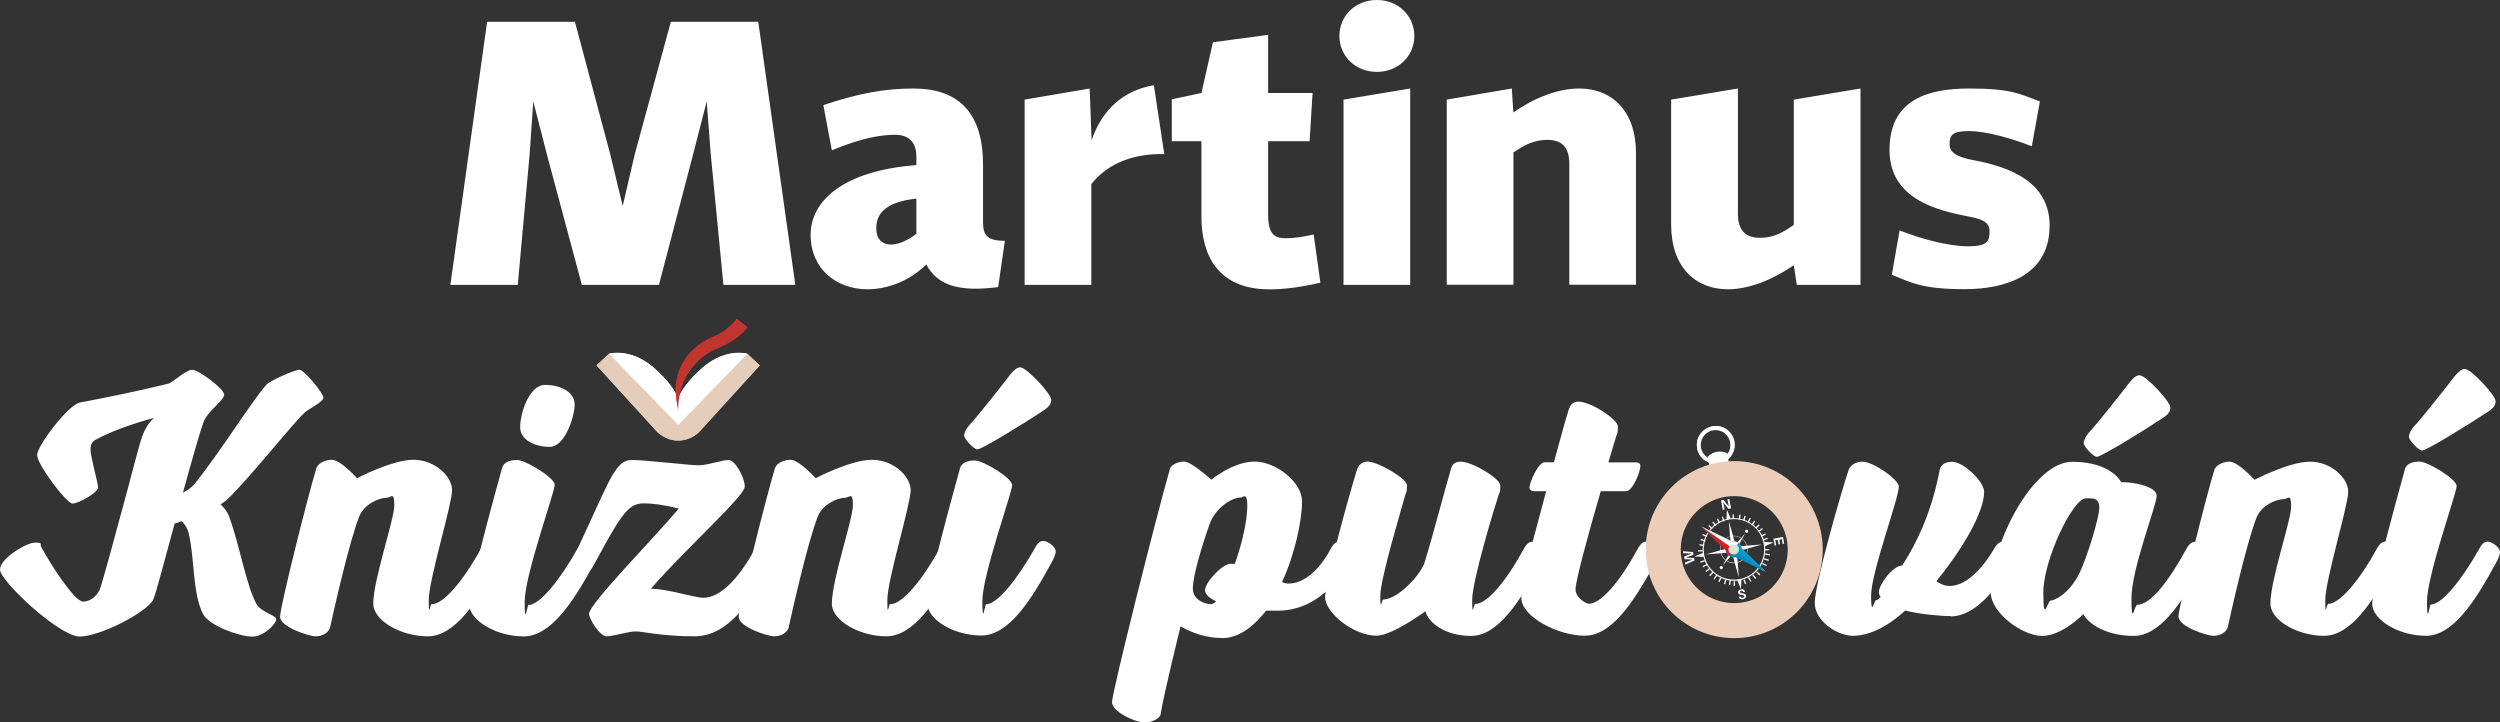 <?xml version="1.0" encoding="UTF-8"?><svg xmlns="http://www.w3.org/2000/svg" version="1.1" viewBox="0 0 2496.8 721.5"><rect x="0" y="0" width="2496.8" height="721.5" fill="#333333" stroke="none"/><defs><style>.st0 {
        fill: #e5cdbb;
      }

      .st1 {
        fill: #d22121;
      }

      .st2, .st3, .st4 {
        mix-blend-mode: multiply;
      }

      .st2, .st4 {
        opacity: .1;
      }

      .st5 {
        fill: #009cd0;
      }

      .st6 {
        isolation: isolate;
      }

      .st7 {
        fill: #ebcdba;
      }

      .st8, .st9, .st10, .st11, .st12, .st3, .st4 {
        fill: #fff;
      }

      .st8, .st10, .st11, .st12 {
        mix-blend-mode: soft-light;
      }

      .st13 {
        fill: #d7e6d6;
      }

      .st10 {
        opacity: .6;
      }

      .st11 {
        opacity: .5;
      }

      .st12 {
        opacity: .7;
      }

      .st14 {
        fill: none;
        stroke: #ebcdba;
        stroke-miterlimit: 10;
        stroke-width: 35px;
      }

      .st3 {
        opacity: 0;
      }

      .st15 {
        fill: #c0352d;
      }</style></defs><g class="st6"><g id="Layer_1"><path class="st9" d="M486.5 21.8h87.7l35.1 131.7 12.6 52.2 12.2-52.2L670 21.8h87.3l37 262.7h-71.8l-12.6-129.9-4.1-53.3-13.7 53.3-34 129.9h-77l-34.8-129.9-13.7-53.3-3.7 53.3-11.8 129.9h-67.3l36.7-262.7ZM915.2 165v-8.9c0-13-6.7-21.5-21.1-21.5s-34 3.3-63.3 15.5l-8.5-45.1c34-11.5 61-16.6 89.9-16.6 45.9 0 69.6 24.8 69.6 76.6v57.7c0 12.9 5.2 17.8 21.8 17.8l-6.7 46.2c-41.4 5.5-61.4-3-71.8-22.6-17.8 17.8-40.7 24.8-58.5 24.8-31.4 0-57-20.3-57-54.4s32.9-64 105.4-69.6Zm-24.8 79.2c8.9 0 19.2-6.3 24.8-10.7v-35.1c-29.6 3-40 14.4-40 28.9-.4 11.1 5.5 17 15.2 17Zm132.8-144.7 65.1-11.1 1.9 51.8c10-30 31.4-49.9 62.2-55.1l10.4 68.8c-29.6-.7-55.9 8.5-72.9 30v100.6h-66.6v-185Zm243.3-64.7v58.1h44.4l-3 48.1h-41.4v72.9c0 19.6 5.9 24 17.4 24s18.5-1.8 28.1-3.7l6.7 48.1c-18.9 4.4-35.9 6.7-50.7 6.7-52.2 0-68.1-34.8-68.1-72.5V141h-29.6V99.2l29.6-6.3 11.5-50.7 55.1-7.4ZM1375.1 0c21.1 0 37.4 15.5 37.4 35.9s-16.3 35.9-37.4 35.9-37.4-15.5-37.4-35.9S1354 0 1375.1 0Zm-33.3 99.5 66.6-11.1v196.1h-66.6v-185Zm103 0 65.1-11.1 1.5 24c21.5-15.2 45.1-24 65.9-24 31.8 0 56.6 21.5 56.6 64.7v131.3h-66.6v-121c0-17.4-8.5-23.7-21.8-23.7s-22.6 4.8-34 12.6v132.1h-66.6V99.5Zm290.9-11.1v125.4c0 17 8.5 23.7 21.8 23.7s22.6-4.8 34-12.9V99.5l66.6-11.1v196.1h-63.6l-3-19.6c-21.5 14.8-45.1 24-65.9 24-31.8 0-56.6-21.5-56.6-64.7V99.5l66.6-11.1Zm161.4 141.7c20.3 8.1 48.8 15.9 68.4 15.9s21.5-5.2 21.5-15.2-9.6-12.2-20-14.4c-31.1-5.9-79.9-17-79.9-66.6s37-61.4 79.5-61.4 50.7 5.5 70.7 12.9l-8.1 44.8c-20.4-8.1-45.9-15.2-62.9-15.2s-19.2 4.4-19.2 13.3 8.9 12.2 19.2 14.8c29.6 5.5 80.7 17 80.7 66.2s-42.5 63.6-85.1 63.6-53.3-6.7-72.5-14.4l7.8-44.4Z"/><g id="kniha"><path class="st7" d="m677.2 424.2-69-71-12.5 11.6 60.5 66.4s8 8.7 21 8.7v-15.7Z"/><path class="st9" d="m677.2 424.2-69-71s24-7 49 18c0 0 35 31 20 53Z"/><path class="st7" d="m677.2 424.2 69-71 12.5 11.6-60.5 66.4s-8 8.7-21 8.7v-15.7Z"/><path class="st9" d="m677.2 424.2 69-71s-24-7-49 18c0 0-35 31-20 53Z"/><path class="st1" d="M735.5 318.3s-6.4 10.9-23.4 17.9c0 0-49 17.6-35 73.3 0 0-3-42.3 38-61.3 0 0 22-8 31-21.7l-10.6-8.2Z"/></g><path class="st9" d="M174.4 522.8c-9 33-19.5 73.5-21.8 76.9-7.9 12.8-52.9 36-73.1 36S0 580.2 0 568.9s26.6-27 34.9-27 4.9 1.5 6 3.8c8.6 16.5 33.4 55.1 42 55.1s14.3-6.8 16.5-11.6c1.9-3.8 15-51.8 22.9-81.4 9-32.6 15.4-59.3 19.5-71.3 4.5-13.1 11.3-18.4 12-19.1-1.5.4-35.3 9-58.9 22.1-3.4 1.9-4.5 5.6-4.5 9 0 8.6 7.5 33 7.5 38.3s-19.5 16.1-25.5 16.1-35.3-39-35.3-48.4 31.1-50.3 42.8-52.5c25.1-4.9 49.5-9.4 88.1-18.8 4.5-1.1 17.6-13.9 24-13.9s31.9 19.1 31.9 24.8-17.3 17.3-20.6 27.4c-3.4 9-11.6 37.9-20.6 70.5 5.3-2.6 9-5.6 11.3-8.3 26.3-32.6 57-82.5 72-99.4 3-3.8 28.1-15 33-15s24 23.6 24 27.8-15 11.6-18 14.3c-12.4 10.9-52.9 63-77.6 87-1.9 1.9-4.1 3.4-7.1 5.3 3.4 3.4 6.4 6.8 8.3 11.6 10.9 29.3 16.5 66.8 27.4 87.8 4.5 8.3 19.9 11.3 19.9 15.4s-12 17.3-24 17.3-42.8-10.5-49.1-22.5c-10.9-21-8.3-57.8-14.6-81.4-1.1-4.5-3.4-8.3-6.8-11.3l-6.8 2.3Zm256.9 80.6c11.3 0 31.1-22.5 49.5-56.3 0 0 3.4-6.8 8.3-6.8s12.8 6 12.8 10.5-4.9 13.1-4.9 13.1c-20.6 37.5-42.8 71.6-69.8 71.6s-54.4-15.8-54.4-32.6c0-24 21-84 21-98.3s-3.4-7.5-7.5-7.5c-7.9 0-22.5 6.4-27.4 18.4-10.1 24.8-27 100.5-29.3 111.4-1.5 4.9-7.5 8.6-14.3 8.6s-35.6-9.4-35.6-19.5 28.5-123.4 36.4-148.9c2.3-5.3 9.8-7.9 15.4-7.9 8.6 0 25.1 18.4 25.1 18.4s34.9-18.4 56.3-18.4 38.6 16.5 38.6 30.4-23.3 89.6-23.3 109.5 1.1 4.1 3 4.1Z"/><path class="st9" d="M501.5 467.3c1.5-5.3 6.8-7.9 15-7.9S554 477 554 484.2s-30 90.4-30 116.6 2.6 3.4 3.8 3.4c10.9 0 30.4-23.3 49.5-57 0 0 3-6.8 7.9-6.8s12.8 6 12.8 10.5-5.3 13.1-5.3 13.1c-20.3 37.5-42.8 71.6-69.8 71.6s-54.4-15.8-54.4-32.6 26.6-112.5 33-135.8Zm18-40.5c0-15 9.4-42.4 24.8-42.4s29.6 7.1 29.6 19.5-9.8 42.4-24.8 42.4-29.6-7.1-29.6-19.5Z"/><path class="st9" d="M585.1 570.8c-5.3 0-13.1-6-13.1-10.1s3.4-9.4 5.3-13.5c11.3-25.1 27-58.5 27-58.5 11.6-24.8 18.4-29.3 26.6-29.3 13.9 0 57.8 5.3 66.8 5.3s23.6-5.3 30-5.3 16.1 17.3 16.1 26.6-58.5 61.5-93.8 102c16.9 0 43.1 9 52.5 9 15.4 0 33.8-16.1 52.1-49.9 0 0 3-6.8 7.9-6.8s13.1 6 13.1 10.5-4.9 13.1-4.9 13.1c-21 37.5-43.9 71.6-76.9 71.6s-51.8-4.9-58.9-4.9-22.9 4.9-29.3 4.9-17.3-17.3-17.3-22.5c0-9.8 62.6-73.1 89.6-105-14.3-3.8-26.3-5.3-34.5-5.3s-15.4 1.9-27 20.3c-6.4 10.1-13.9 23.6-23.6 41.6-2.3 4.1-3.4 6-7.9 6Z"/><path class="st9" d="M889.3 603.4c11.3 0 31.1-22.5 49.5-56.3 0 0 3.4-6.8 8.3-6.8s12.8 6 12.8 10.5-4.9 13.1-4.9 13.1c-20.6 37.5-42.8 71.6-69.8 71.6s-54.4-15.8-54.4-32.6c0-24 21-84 21-98.3s-3.4-7.5-7.5-7.5c-7.9 0-22.5 6.4-27.4 18.4-10.1 24.8-27 100.5-29.3 111.4-1.5 4.9-7.5 8.6-14.3 8.6s-35.6-9.4-35.6-19.5 28.5-123.4 36.4-148.9c2.2-5.3 9.8-7.9 15.4-7.9 8.6 0 25.1 18.4 25.1 18.4s34.9-18.4 56.3-18.4 38.6 16.5 38.6 30.4-23.3 89.6-23.3 109.5 1.1 4.1 3 4.1Z"/><path class="st9" d="M958.8 467.7c1.5-5.2 6.7-7.8 14.9-7.8s37.2 17.5 37.2 24.6-29.8 89.7-29.8 115.7 2.6 3.3 3.7 3.3c10.8 0 30.1-23.1 49.1-56.6 0 0 3-6.7 7.8-6.7s12.7 6 12.7 10.4-5.2 13-5.2 13c-20.1 37.2-42.4 71.1-69.2 71.1s-53.9-15.6-53.9-32.4 26.4-111.6 32.7-134.7Zm91.1-68.4c0 4.8-3.3 7.4-6.3 9.7-23.4 15.6-63.3 39.8-67.3 39.8S962.9 438 962.9 435s2.6-7.4 4.8-10c8.9-9.3 36.5-44.6 41.3-51 3.7-4.1 6.3-7.1 10-7.1 6.3 0 30.9 26.4 30.9 32.4Z" id="iiii"/><g id="kniha1" data-name="kniha"><path class="st0" d="m677.4 424.4-69-71-12.5 11.6 60.5 66.4s8 8.7 21 8.7v-15.7Z"/><path class="st9" d="m677.4 424.4-69-71s24-7 49 18c0 0 35 31 20 53Z"/><path class="st0" d="m677.4 424.4 69-71 12.5 11.6-60.5 66.4s-8 8.7-21 8.7v-15.7Z"/><path class="st9" d="m677.4 424.4 69-71s-24-7-49 18c0 0-35 31-20 53Z"/><path class="st15" d="M735.8 318.5s-6.4 10.9-23.4 17.9c0 0-49 17.6-35 73.3 0 0-3-42.3 38-61.3 0 0 22-8 31-21.7l-10.6-8.2Z"/></g><path class="st9" d="M1220.9 637.2c-24.4 0-41.8-11.8-41.8-11.8s-17.4 70.3-20 88.1c-1.1 4.8-10 8.1-15.9 8.1-9.2 0-32.6-10.7-32.6-20.4s44-184.6 57.7-232.4c1.1-5.2 9.2-7.8 14.4-7.8 7.4 0 27 18.1 27 18.1s21.8-18.1 43.3-18.1 47.4 20.7 47.4 39.6-7 52.5-20 80.7c0 0 2.6 1.5 6.3 1.5 25.9 0 42.5-35.1 42.5-35.1s3.3-6.7 7.8-6.7 13.3 5.9 13.3 10.4-5.2 13-5.2 13-22.2 45.5-69.2 45.5-11.1-.4-11.1-.4c-11.1 14.4-26.6 27.8-44 27.8Zm-11.5-33.7c1.5 0 3.7-1.5 5.2-3-6.7-3-11.1-7-11.1-11.1 0-7.8 17.4-26.3 25.2-26.3s3 .4 4.4.4c8.1-22.6 12.6-44.4 12.6-58.5s-4.4-8.1-6.7-8.1c-9.2 0-25.5 10.7-31.1 27-7.4 20.7-16.6 51.4-16.6 63.6s12.9 15.9 18.1 15.9Z"/><path class="st9" d="M1423.6 610.5s-33.3 24.4-48.8 24.4c-22.9 0-51.4-22.9-51.4-38.5s24.8-105.1 32.2-128.4c2.2-5.2 6.7-7 10-7 10.7 0 39.6 17 39.6 23.7s-.7 6.7-1.5 8.9c-2.6 9.6-25.2 84.4-25.2 101.4s1.5 3.7 3 3.7c14.8 0 38.1-25.5 41.4-37.4 9.2-30 21.5-77.7 26.3-93.2 1.5-5.2 4.8-7 9.6-7 11.8 0 39.6 17 39.6 23.7s-.7 6.7-1.5 8.9c-3.3 9.6-26.6 85.8-26.6 105.4s1.5 4.1 3 4.1c11.8 0 30.7-22.2 48.8-55.5 0 0 3.3-6.7 8.1-6.7s12.6 5.9 12.6 10.4-4.8 13-4.8 13c-20.7 37-42.2 70.7-68.8 70.7s-42.9-13.7-45.5-24.4Z"/><path class="st9" d="M1606.5 461.8h27.4c2.2 0 4.4 1.1 4.4 3.3 0 6.7-8.1 25.5-14.1 25.5h-25.5c-12.2 41.8-25.2 89.5-25.2 98s10.7 14.4 13.3 14.4c12.2 0 31.1-22.2 49.2-55.5 0 0 3.3-6.7 8.1-6.7s12.6 5.9 12.6 10.4-4.8 13-4.8 13c-20.4 37-42.2 70.7-69.2 70.7s-63.3-19.2-63.3-37.7 12.2-58.5 24.8-106.6h-12.6c-1.9 0-4.1-1.5-4.1-3.7 0-4.4 8.5-25.2 15.2-25.2h9.2c7-25.9 12.2-44.4 14.8-52.5 1.5-5.2 4.8-8.1 9.6-8.1 12.9 0 39.6 18.1 39.6 24.8s-1.1 8.1-1.5 8.9l-8.1 27Zm341.7 153.5c-10.7 0-30-1.8-45.5-5.5-18.1 16.7-36.6 25.2-52.2 25.2s-38.1-14.8-38.1-32.9 25.9-109.1 34-133.2c2.2-5.2 8.1-7.8 13.7-7.8 10.7 0 36.3 17.8 36.3 24.8 0 11.8-27.7 85.8-27.7 108.8s3 4.8 4.8 4.8 4.8-3.3 4.8-3.3c-1.1-1.1-1.8-2.6-1.8-4.8 0-7.8 14.1-26.6 23.3-26.6 14.8-22.9 29.6-54 37.4-95.5 1.1-5.5 5.9-8.1 12.6-8.1 11.1 0 31.8 19.6 31.8 30 0 19.2-19.6 54.8-47.7 89.2 5.9 4.1 9.6 4.8 13.3 4.8 24.4 0 44.4-37.4 44.4-37.4s3.7-6.7 8.1-6.7 13 5.9 13 10.4-5.2 13-5.2 13-26.3 51.1-59.2 51.1Z"/><path class="st9" d="M2192 541c4.8 0 12.6 5.9 12.6 10.4s-4.8 13-4.8 13c-20.4 37-42.2 70.7-68.8 70.7s-45.1-11.5-50.3-21.8c0 0-21.1 21.8-41.1 21.8s-51.4-23.3-51.4-43.3c0-48.5 42.2-130.6 81.4-130.6s48.8 20.3 48.8 20.3c13.3 0 35.5 4.4 35.5 13.7s-25.2 72.9-25.2 102.5 3 6.3 5.9 6.3c12.9 0 31.1-22.9 49.2-56.2 0 0 3.3-6.7 8.1-6.7Zm-108.8-43.3c-13 0-42.5 61.4-42.5 94s4.1 8.1 7.4 8.1 18.5-6.3 28.9-27.8c7.4-15.5 19.6-54.8 19.6-65.1s-7.4-9.2-13.3-9.2Zm84.4-90.7c0 4.8-3.3 7.4-6.3 9.6-23.3 15.5-62.9 39.6-67 39.6s-13.3-10.7-13.3-13.7 2.6-7.4 4.8-10c8.9-9.2 36.3-44.4 41.1-50.7 3.7-4.1 6.3-7 10-7 6.3 0 30.7 26.3 30.7 32.2Z"/><path class="st9" d="M2325.2 603.1c11.1 0 30.7-22.2 48.8-55.5 0 0 3.3-6.7 8.1-6.7s12.6 5.9 12.6 10.4-4.8 13-4.8 13c-20.3 37-42.2 70.7-68.8 70.7s-53.6-15.5-53.6-32.2c0-23.7 20.7-82.9 20.7-96.9s-3.3-7.4-7.4-7.4c-7.8 0-22.2 6.3-27 18.1-10 24.4-26.6 99.2-28.9 109.9-1.5 4.8-7.4 8.5-14.1 8.5s-35.1-9.2-35.1-19.2 28.1-121.7 35.9-146.9c2.2-5.2 9.6-7.8 15.2-7.8 8.5 0 24.8 18.1 24.8 18.1s34.4-18.1 55.5-18.1 38.1 16.3 38.1 30-22.9 88.4-22.9 108 1.1 4.1 3 4.1Z"/><path class="st9" d="M2401.7 468.8c1.5-5.2 6.7-7.8 14.8-7.8s37 17.4 37 24.4-29.6 89.2-29.6 115.1 2.6 3.3 3.7 3.3c10.7 0 30-22.9 48.8-56.2 0 0 3-6.7 7.8-6.7s12.6 5.9 12.6 10.4-5.2 13-5.2 13c-20 37-42.2 70.7-68.8 70.7s-53.6-15.5-53.6-32.2 26.3-111 32.6-133.9Zm90.7-68.1c0 4.8-3.3 7.4-6.3 9.6-23.3 15.5-62.9 39.6-67 39.6s-13.3-10.7-13.3-13.7 2.6-7.4 4.8-10c8.9-9.2 36.3-44.4 41.1-50.7 3.7-4.1 6.3-7 10-7 6.3 0 30.7 26.3 30.7 32.2Z"/><g id="kompas"><g id="cifernik"><path class="st9" d="m1726.2 508.2-5.2-6.5c.2 1 .4 2.1.6 2.9l.8 4.3-1.9.3-1.7-9.5 2.5-.4 5.3 6.6c-.2-1-.5-2.2-.6-3l-.8-4.4 1.9-.3 1.7 9.5-2.6.5Zm16.7 82.8-1.9.3c-.3-.9-.9-1.5-1.9-1.3s-1.3.6-1.1 1.4.7 1.1 2.3 1.2c2.2.1 3.3.9 3.6 2.4s-1.1 3.1-3 3.4c-2.3.4-3.9-.3-4.5-2.3l1.9-.3c.4 1 1.3 1.4 2.2 1.2.9-.2 1.5-.7 1.3-1.5s-.7-1.2-2.2-1.3c-2-.1-3.4-.6-3.7-2.3s1.1-3.1 2.9-3.4c2.3-.4 3.5.7 4 2.4Zm-52-39.5.4 2.5-7.6 3 8.2.3.4 2.5-9.1 4.1-.4-2.1 7.8-3-8.2-.3-.5-2.7 7.6-3-8.4-.3-.3-2 9.9.8Zm81.5-6.6-1.2-6.9 9.5-1.7 1.2 6.7-1.5.3-.9-4.8-2.5.4.8 4.5-1.5.3-.8-4.5-2.5.4.9 5-1.5.3Zm-35.2 34.7c-17 3-33.3-8.4-36.3-25.4s8.4-33.3 25.4-36.3 33.3 8.4 36.3 25.4-8.4 33.3-25.4 36.3Zm-10.7-60.7c-16.4 2.9-27.4 18.6-24.5 35 2.9 16.4 18.6 27.4 35 24.5 16.4-2.9 27.4-18.6 24.5-35-2.9-16.4-18.6-27.4-35-24.5Z"/><path class="st9" d="m1692.1 555.7 9-3.7.7 4.2-9.7-.5zm46.6 32.6-3.7-8.9 4.2-.7-.5 9.6zm32.7-46.6-9 3.8-.7-4.3 9.7.5zm-46.7-32.6 3.8 8.9-4.2.8.4-9.7zm-10.2 25.7c-.7-.5-1.7-.3-2.2.4-.5.7-.3 1.7.4 2.2.7.5 1.7.3 2.2-.4.5-.7.3-1.7-.4-2.2Zm3.3 31.2c-.5.7-.3 1.7.4 2.2.7.5 1.7.3 2.2-.4s.3-1.7-.4-2.2c-.7-.5-1.7-.3-2.2.4Zm31.2-3.3c.7.5 1.7.3 2.2-.4.5-.7.3-1.7-.4-2.2-.7-.5-1.7-.3-2.2.4-.5.7-.3 1.7.4 2.2Zm-3.3-31.2c.5-.7.3-1.7-.4-2.2s-1.7-.3-2.2.4c-.5.7-.3 1.7.4 2.2.7.5 1.7.3 2.2-.4Z"/><path class="st9" transform="rotate(-19 1723.708 517.895)" d="M1720.3 515h1.3v4.7h-1.3z"/><path class="st9" transform="rotate(-28 1717.875 519.48)" d="M1715.5 517.1h1.3v4.7h-1.3z"/><path class="st9" transform="rotate(-37 1713.222 522.224)" d="M1711.1 519.9h1.3v4.7h-1.3z"/><path class="st9" transform="rotate(-46 1708.932 525.632)" d="M1707.2 523.4h1.3v4.7h-1.3z"/><path class="st9" transform="rotate(-55 1705.53 529.546)" d="M1703.9 527.4h1.3v4.7h-1.3z"/><path class="st9" transform="rotate(-64 1702.696 534.03)" d="M1701.3 531.9h1.3v4.7h-1.3z"/><path class="st9" transform="rotate(-73 1700.725 538.826)" d="M1699.4 536.7h1.3v4.7h-1.3z"/><path class="st9" transform="rotate(-82 1699.479 543.85)" d="M1698.3 541.8h1.3v4.7h-1.3z"/><path class="st9" transform="rotate(-1 1742.677 565.276)" d="M1696.2 548.7h4.7v1.3h-4.7z"/><path class="st9" transform="rotate(-19 1703.759 560.015)" d="M1698 558.9h4.7v1.3h-4.7z"/><path class="st9" d="m1734.5 548.2-7.8-27.5 2.2 28.5 7.7 27.6-2.1-28.6z"/><path class="st9" d="m1732.2 551.5 27.5-7.7-28.5 2.1-27.6 7.8 28.6-2.2z"/><path class="st9" d="m1733.3 549.9 9.6-17.2-12.8 14.9-9.6 17.1 12.8-14.8z"/><path class="st9" d="m1730.6 550.3 17.1 9.6-14.9-12.8-17.1-9.6 14.9 12.8z"/><path class="st9" transform="rotate(-28 1703.718 564.303)" d="M1700.1 563.7h4.7v1.3h-4.7z"/><path class="st9" d="M1734.1 562.3c-7.5 1.3-14.6-3.7-15.9-11.1s3.7-14.6 11.1-15.9c7.5-1.3 14.6 3.7 15.9 11.1 1.3 7.5-3.7 14.6-11.1 15.9Zm-4.7-26.7c-7.2 1.3-12 8.2-10.8 15.4s8.2 12 15.4 10.8c7.2-1.3 12-8.2 10.8-15.4-1.3-7.2-8.2-12-15.4-10.8Z"/><path class="st9" transform="rotate(-37 1706.492 568.658)" d="M1702.9 568h4.7v1.3h-4.7z"/><path class="st9" transform="rotate(-46 1709.733 572.543)" d="M1706.4 571.9h4.7v1.3h-4.7z"/><path class="st9" transform="rotate(-55 1713.592 575.737)" d="M1710.4 575.2h4.7v1.3h-4.7z"/><path class="st9" transform="rotate(-64 1717.803 578.406)" d="M1714.9 577.9h4.7v1.3h-4.7z"/><path class="st9" transform="rotate(-73 1722.949 580.157)" d="M1719.7 579.8h4.7v1.3h-4.7z"/><path class="st9" transform="rotate(-82 1727.547 581.377)" d="M1724.8 580.9h4.7v1.3h-4.7z"/><path class="st9" transform="rotate(-1 1793.942 600.102)" d="M1731.7 579.5h1.3v4.7h-1.3z"/><path class="st9" transform="rotate(-19 1745.48 580.512)" d="M1741.9 577.7h1.3v4.7h-1.3z"/><path class="st9" transform="rotate(-28 1748.84 578.11)" d="M1746.7 575.6h1.3v4.7h-1.3z"/><path class="st9" transform="rotate(-37 1752.976 575.238)" d="M1751.1 572.8h1.3v4.7h-1.3z"/><path class="st9" transform="rotate(-46 1756.693 571.624)" d="M1754.9 569.4h1.3v4.7h-1.3z"/><path class="st9" transform="rotate(-55 1759.833 567.58)" d="M1758.3 565.4h1.3v4.7h-1.3z"/><path class="st9" transform="rotate(-64 1762.248 563.01)" d="M1760.9 560.9h1.3v4.7h-1.3z"/><path class="st9" transform="rotate(-73 1764.13 558.137)" d="M1762.8 556h1.3v4.7h-1.3z"/><path class="st9" transform="rotate(-82 1765.167 553.086)" d="M1763.9 551h1.3v4.7h-1.3z"/><path class="st9" transform="rotate(-1 1811.48 560.146)" d="M1762.5 547.5h4.7v1.3h-4.7z"/><path class="st9" transform="rotate(-19 1764.533 538.241)" d="M1760.7 537.3h4.7v1.3h-4.7z"/><path class="st9" transform="rotate(-28 1763.45 533.187)" d="M1758.6 532.5h4.7v1.3h-4.7z"/><path class="st9" transform="rotate(-37 1759.058 528.754)" d="M1755.8 528.1h4.7v1.3h-4.7z"/><path class="st9" transform="rotate(-46 1756.178 524.695)" d="M1752.4 524.2h4.7v1.3h-4.7z"/><path class="st9" transform="rotate(-55 1751.626 521.435)" d="M1748.4 520.9h4.7v1.3h-4.7z"/><path class="st9" transform="rotate(-64 1747.091 518.714)" d="M1743.9 518.3h4.7v1.3h-4.7z"/><path class="st9" transform="rotate(-73 1742.142 516.77)" d="M1739.1 516.4h4.7v1.3h-4.7z"/><path class="st9" transform="rotate(-82 1737.099 515.559)" d="M1734 515.3h4.7v1.3h-4.7z"/><path class="st9" transform="rotate(-1 1760.215 525.32)" d="M1730.5 513.2h1.3v4.7h-1.3z"/><path class="st5" d="M1730.3 540.8h-.3l-30.9-15 24.6 23.9v.3c.8 4.4 5 7.3 9.3 6.5h.3l30.9 15-24.6-23.9v-.3c-.8-4.4-5-7.3-9.3-6.5Z"/><path class="st1" d="m1730 540.9-30.9-15 24.6 23.9v.3c.4 2.2 1.6 4 3.3 5.2l9.2-13.2c-1.7-1.2-3.8-1.7-6-1.3s-.2 0-.3 0Z"/><path class="st2" d="m1731.7 548.7-4.6 6.6c-.6-.4-1.2-1-1.7-1.6 1.8 2.2 4.7 3.4 7.7 2.9s.2 0 .3 0l30.9 15-32.6-22.8Z"/><path class="st8" d="m1731.7 548.7 4.6-6.6c-.3-.2-.5-.3-.8-.5-.6-.3-1.3-.6-2-.8-1-.2-2.1-.3-3.2 0s-.2 0-.3 0l-30.9-15 32.6 22.8Z"/><circle class="st13" cx="1731.7" cy="548.7" r="5.2"/><path class="st9" d="M1731.3 544c1.6-.3 3.1.2 4.3 1.1-1.2-1.3-2.9-2-4.8-1.6-2.9.5-4.8 3.2-4.3 6.1s.9 2.3 1.8 3.1c-.7-.7-1.1-1.6-1.3-2.6-.5-2.9 1.4-5.6 4.3-6.1Z"/><path class="st2" d="M1734.2 544.1c.8.8 1.5 1.8 1.7 3 .5 2.9-1.4 5.6-4.3 6.1-1.2.2-2.4 0-3.4-.5 1.2 1 2.8 1.6 4.4 1.3 2.9-.5 4.8-3.2 4.3-6.1-.3-1.7-1.3-3-2.7-3.7Z"/></g><path class="st9" d="M1710.3 425.8c-10.3 1.8-17.2 11.7-15.3 21.9 1.2 6.7 5.8 12 11.7 14.3 1.8.7 3.7 1.2 5.7 1.3 1.5 0 3 0 4.5-.3s2.9-.7 4.3-1.3c1.8-.8 3.5-1.9 5-3.2 4.8-4.2 7.3-10.8 6.1-17.5-1.8-10.3-11.7-17.2-21.9-15.3Zm14.9 27.9c-2.2 2.8-5.3 4.8-9.1 5.4-3.7.7-7.4-.1-10.4-2-3.5-2.1-6.1-5.7-6.9-10.1-1.4-8.1 4-15.8 12.1-17.2 8.1-1.4 15.8 4 17.2 12.1.8 4.4-.4 8.6-3 11.8Z"/><path class="st8" d="M1725.2 453.7c-2.2 2.8-5.3 4.8-9.1 5.4-3.6.6-7.2-.1-10.2-1.9.5.4 1.1.8 1.6 1.2 3 1.8 6.6 2.6 10.4 2 3.7-.7 6.9-2.7 9.1-5.4 2.6-3.2 3.8-7.5 3-11.8s-3.5-8.1-7.1-10.2c2.7 2.2 4.6 5.3 5.2 8.9.8 4.4-.4 8.6-3 11.8Z"/><path class="st8" d="M1712.1 427.1c4.7-.8 9.4.2 13.2 2.5-4.1-3.2-9.5-4.8-15-3.8-10.3 1.8-17.2 11.7-15.3 21.9 1 5.5 4.3 10.1 8.8 12.8-3.5-2.8-6.1-6.8-6.9-11.5-1.8-10.3 5.1-20.1 15.3-21.9Z"/><path class="st4" d="M1728.7 433.2c1.3 2 2.2 4.4 2.7 6.9 1.2 6.7-1.3 13.3-6.1 17.5-1.5 1.3-3.1 2.4-5 3.2-1.3.6-2.8 1-4.3 1.3s-3 .3-4.5.3c-2-.1-3.9-.6-5.7-1.3-3.3-1.3-6.2-3.5-8.3-6.3 2.2 3.4 5.4 6 9.1 7.5 1.8.7 3.7 1.2 5.7 1.3 1.5 0 3 0 4.5-.3s2.9-.7 4.3-1.3c1.8-.8 3.5-1.9 5-3.2 4.8-4.2 7.3-10.8 6.1-17.5-.5-3-1.8-5.7-3.5-8Z"/><path class="st9" d="m1725 452.6 2.2 12.4-19.4 3.4-2.2-12.4c5.1-5.1 12.9-6.5 19.4-3.4Z"/><path class="st3" d="M1725 452.6c-1.9-.9-4-1.4-6-1.6l2.6 15 5.6-1-2.2-12.4Z"/><path class="st10" transform="rotate(-10 1716.804 459.447)" d="M1711.4 453h1.6v11.3h-1.6z"/><path class="st9" d="M1671.5 506.5c11.9-17.1 29.8-28.5 50.3-32.1 19.8-3.5 39.8.7 56.6 11.7-.6-.4-1.1-.8-1.7-1.2-17.1-11.9-37.8-16.5-58.3-12.9-20.5 3.6-38.4 15-50.3 32.1-11.9 17.1-16.5 37.8-12.9 58.3 3.6 20.5 15 38.4 32.1 50.3.6.4 1.1.8 1.7 1.2-16.1-11.9-26.9-29.3-30.4-49.1-3.6-20.5.9-41.2 12.9-58.3Z"/><path class="st9" d="M1718.7 473.5c-41.6 7.3-69.4 47.1-62.1 88.7 7.3 41.6 47.1 69.4 88.7 62.1 41.6-7.3 69.4-47.1 62.1-88.7-7.3-41.6-47.1-69.4-88.7-62.1Zm25.6 145c-38.4 6.8-75.2-18.9-82-57.4-6.8-38.4 18.9-75.2 57.4-82 38.4-6.8 75.2 18.9 82 57.4 6.8 38.4-18.9 75.2-57.4 82Z"/><path class="st9" d="M1781.4 478.2c-9.9-6.9-20.8-11.6-32.3-13.9-7.3-1.5-14.8-2-22.3-1.5-3.3.2-6.5.6-9.8 1.2s-6.5 1.3-9.6 2.3c-18.6 5.5-34.7 17.1-46 33.2-13.4 19.2-17.9 42-14.4 63.4v.2c3.7 22 15.9 42.6 35.6 56.4 18.9 13.2 41.7 18.3 64.4 14.2 22.7-4 42.4-16.6 55.6-35.5 27.2-38.9 17.7-92.8-21.2-120Zm-124.8 84c-7.3-41.6 20.5-81.4 62.1-88.7 41.6-7.3 81.4 20.5 88.7 62.1 7.3 41.6-20.5 81.4-62.1 88.7-41.6 7.3-81.4-20.5-88.7-62.1Z"/><path class="st12" d="M1780.1 480.1c-18.3-12.8-40.6-17.8-62.6-13.9-22.1 3.9-41.3 16.1-54.1 34.5-12.8 18.3-17.8 40.6-13.9 62.6s16.1 41.3 34.5 54.1c18.3 12.8 40.6 17.8 62.6 13.9 22-3.9 41.3-16.2 54.1-34.5 26.5-37.9 17.2-90.2-20.6-116.7Zm-33.8 149.7c-44.7 7.9-87.4-22-95.3-66.7-7.9-44.7 22-87.4 66.7-95.3 44.7-7.9 87.4 22 95.3 66.7 7.9 44.7-22 87.4-66.7 95.3Z"/><path class="st11" d="M1661.4 499.4c-13.4 19.2-17.9 42-14.4 63.4v.2c4.1 21.3 16.1 41.2 35.3 54.6.6.4 1.2.8 1.7 1.2-37.5-27.6-46.4-80.5-19.6-118.8 10.7-15.3 25.5-28 42.9-33.8-18.6 5.5-34.7 17.1-46 33.2Z"/><circle class="st14" cx="1732" cy="548.9" r="70.9"/></g></g></g></svg>